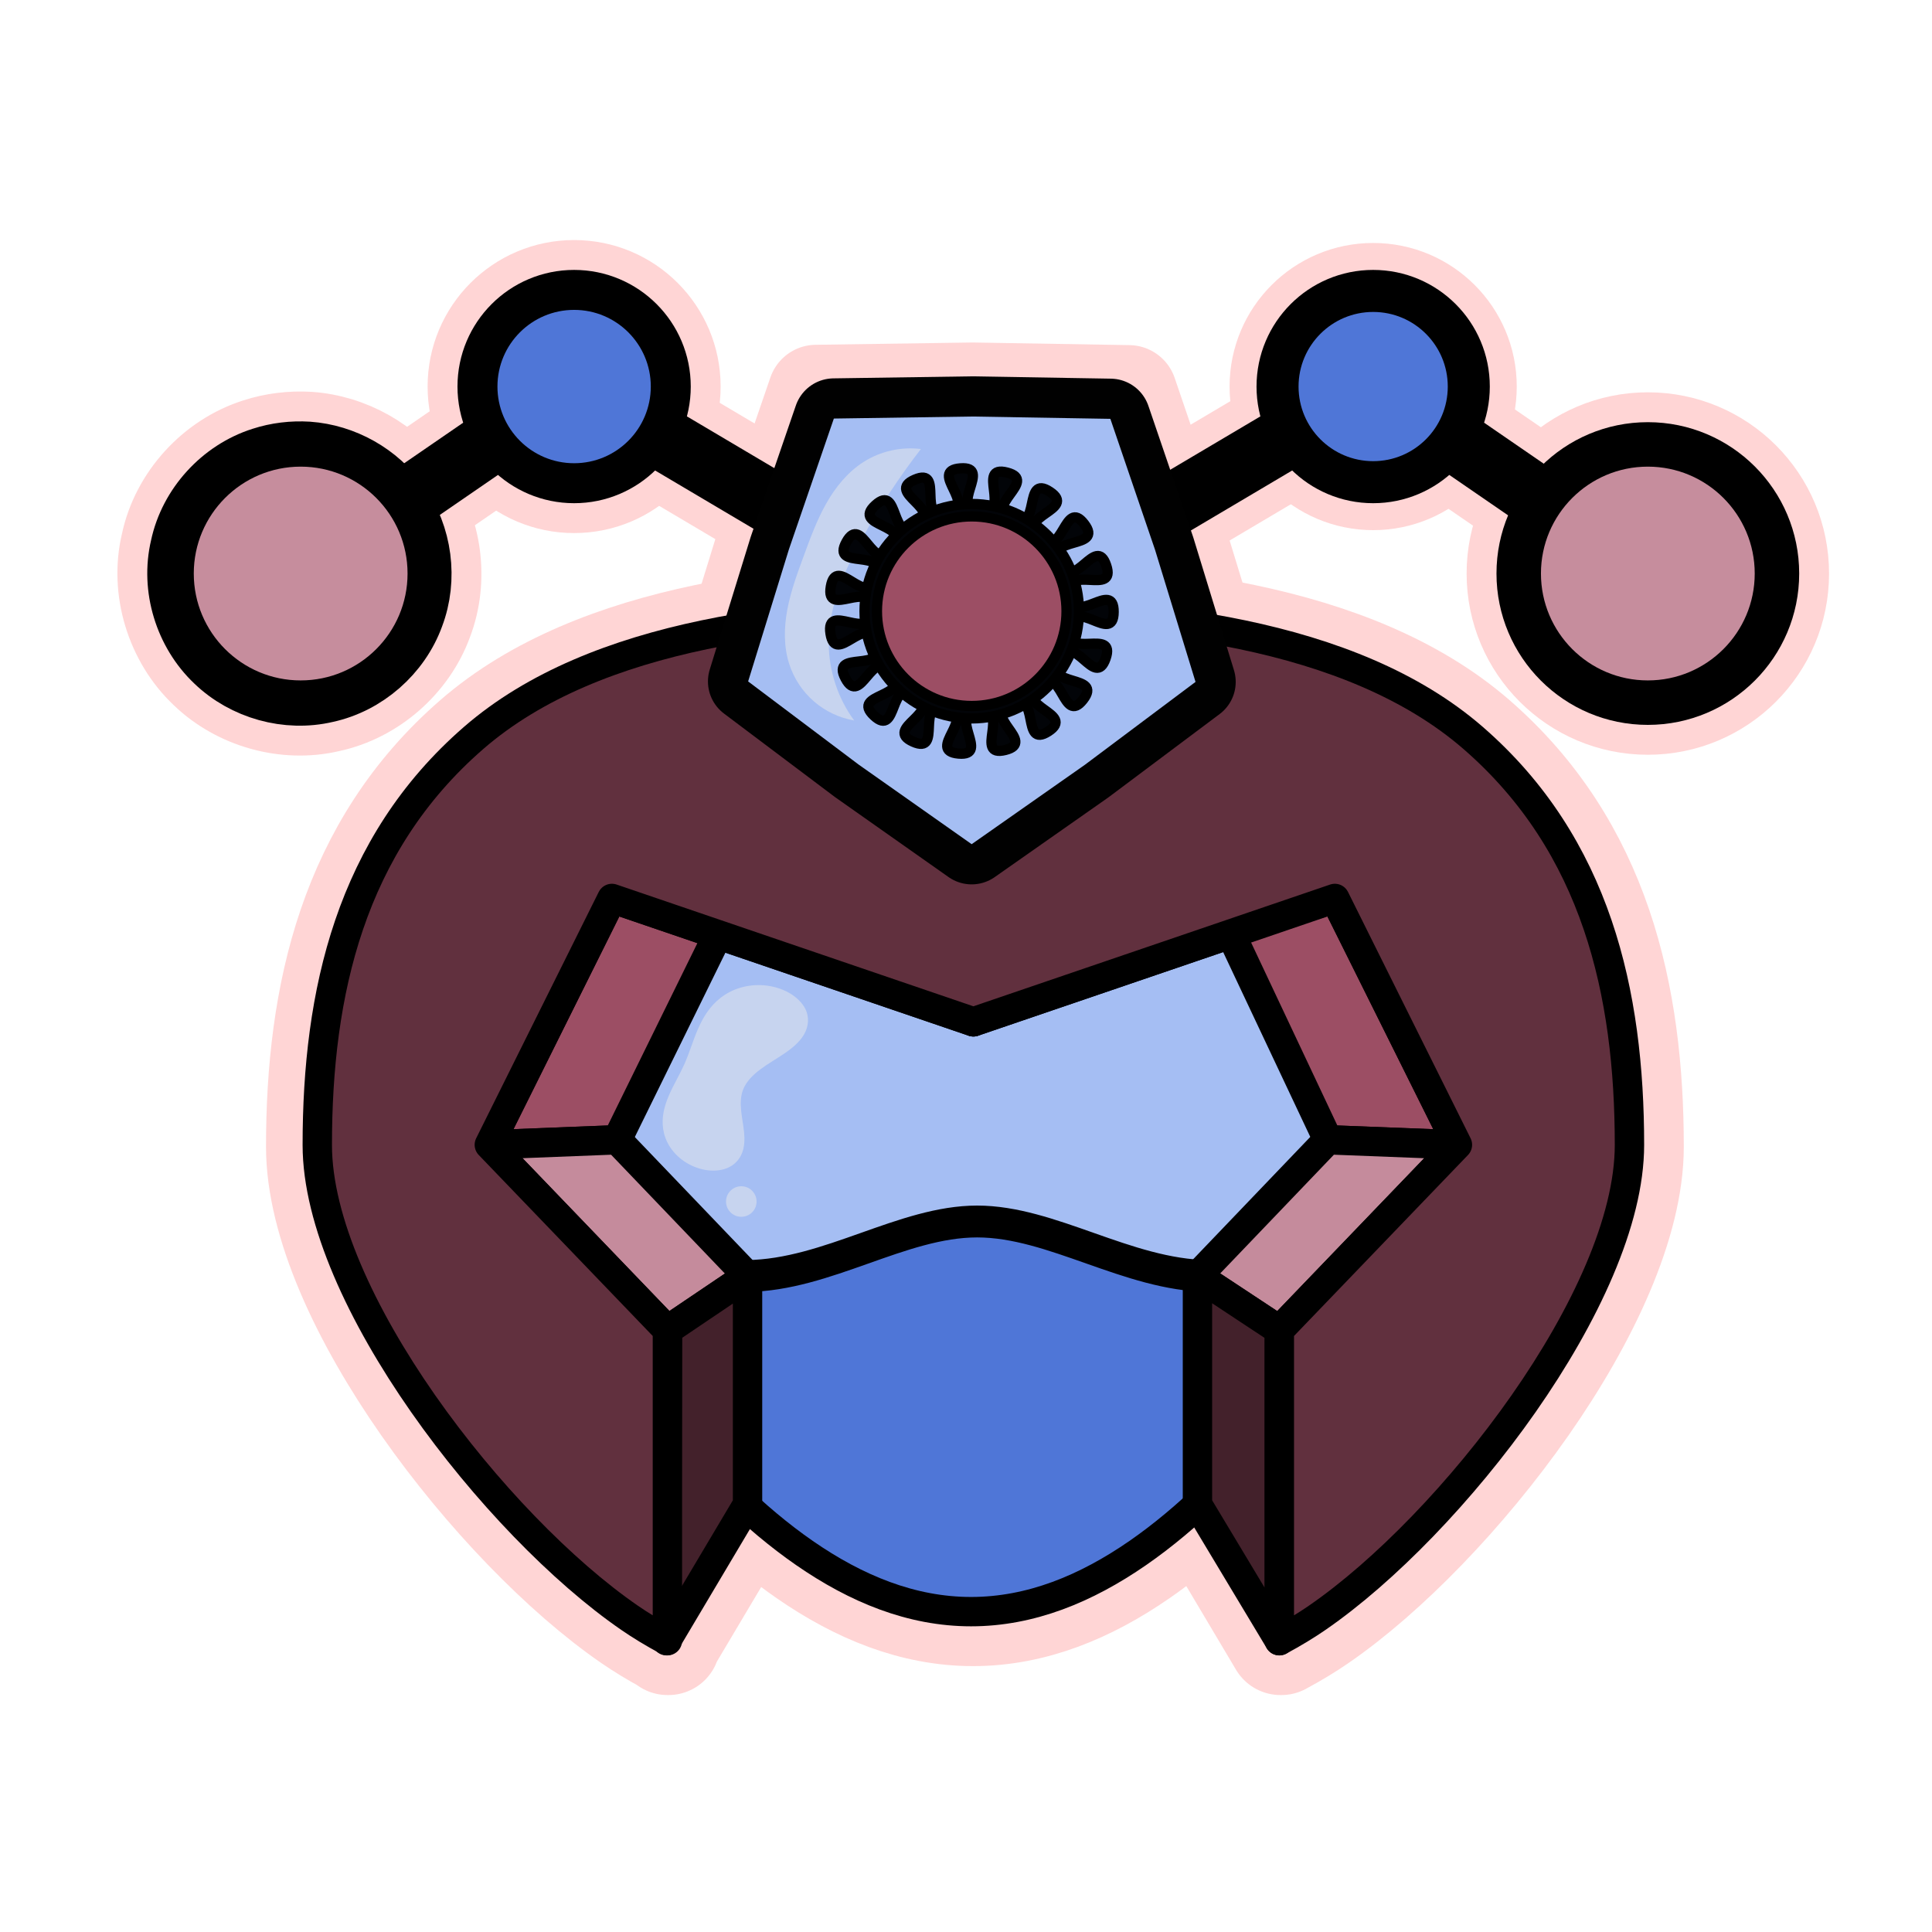 <?xml version="1.0" encoding="UTF-8" standalone="no"?>
<!-- Created with Inkscape (http://www.inkscape.org/) -->

<svg
   xmlns:dc="http://purl.org/dc/elements/1.1/"
   xmlns:cc="http://creativecommons.org/ns#"
   xmlns:rdf="http://www.w3.org/1999/02/22-rdf-syntax-ns#"
   xmlns:svg="http://www.w3.org/2000/svg"
   xmlns="http://www.w3.org/2000/svg"
   xmlns:xlink="http://www.w3.org/1999/xlink"
   xmlns:sodipodi="http://sodipodi.sourceforge.net/DTD/sodipodi-0.dtd"
   xmlns:inkscape="http://www.inkscape.org/namespaces/inkscape"
   width="1000mm"
   height="1000mm"
   viewBox="0 0 1000 1000"
   version="1.1"
   id="svg4992"
   inkscape:version="0.92.5 (0.92.5+68)"
   sodipodi:docname="logo_mechacov.svg">
  <defs
     id="defs4986">
    <inkscape:path-effect
       effect="spiro"
       id="path-effect6889"
       is_visible="true" />
    <inkscape:path-effect
       effect="spiro"
       id="path-effect6885"
       is_visible="true" />
    <inkscape:path-effect
       effect="spiro"
       id="path-effect6881"
       is_visible="true" />
    <inkscape:path-effect
       effect="bspline"
       id="path-effect5793"
       is_visible="true"
       weight="33.333"
       steps="2"
       helper_size="0"
       apply_no_weight="true"
       apply_with_weight="true"
       only_selected="false" />
    <inkscape:path-effect
       effect="bspline"
       id="path-effect5728"
       is_visible="true"
       weight="33.333"
       steps="2"
       helper_size="0"
       apply_no_weight="true"
       apply_with_weight="true"
       only_selected="false" />
    <inkscape:path-effect
       effect="lattice2"
       gridpoint0="234.128,-406.453"
       gridpoint1="765.46,-406.453"
       gridpoint2="234.128,124.878"
       gridpoint3="765.46,124.878"
       gridpoint4="366.961,-406.453"
       gridpoint5="632.627,-406.453"
       gridpoint6="366.961,124.878"
       gridpoint7="632.627,124.878"
       gridpoint8x9="499.794,-406.453"
       gridpoint10x11="499.695,175.125"
       gridpoint12="234.128,-273.62"
       gridpoint13="765.46,-273.62"
       gridpoint14="234.128,-7.955"
       gridpoint15="765.46,-7.955"
       gridpoint16="366.961,-273.62"
       gridpoint17="632.627,-273.62"
       gridpoint18="366.961,-7.955"
       gridpoint19="632.627,-7.955"
       gridpoint20x21="499.794,-273.62"
       gridpoint22x23="499.794,-7.955"
       gridpoint24x26="234.128,-140.787"
       gridpoint25x27="765.46,-140.787"
       gridpoint28x30="366.961,-140.787"
       gridpoint29x31="632.627,-140.787"
       gridpoint32x33x34x35="499.794,-140.787"
       id="path-effect5722"
       is_visible="true"
       horizontal_mirror="false"
       vertical_mirror="false"
       live_update="true" />
    <inkscape:path-effect
       effect="perspective-envelope"
       up_left_point="234.128,-406.453"
       up_right_point="765.46,-406.453"
       down_left_point="234.128,124.878"
       down_right_point="765.46,124.878"
       id="path-effect5720"
       is_visible="true"
       deform_type="perspective"
       horizontal_mirror="false"
       vertical_mirror="false"
       overflow_perspective="false" />
    <inkscape:path-effect
       vertical="false"
       scale_y_rel="false"
       prop_scale="1"
       bendpath="m -242.128,-722.854 -67.886,48.652 c 0,0 58.893,98.493 61.156,96.23 2.263,-2.263 99.001,-99.001 99.001,-99.001 z"
       is_visible="true"
       id="path-effect5686"
       effect="bend_path" />
    <inkscape:path-effect
       effect="bend_path"
       id="path-effect5682"
       is_visible="true"
       bendpath="M -915.131,-75.039 -1171.71,108.842 c 0,0 222.586,372.257 231.139,363.705 8.553,-8.553 374.177,-374.177 374.177,-374.177 z"
       prop_scale="1"
       scale_y_rel="false"
       vertical="false" />
    <inkscape:path-effect
       vertical="false"
       scale_y_rel="false"
       prop_scale="1"
       bendpath="m 72.422,-794.755 -3.263,15.471 3.677,37.762 8.627,13.294 16.406,10.324 63.502,-0.141 25.74,-15.133 12.022,-30.125 -7.675,-31.318 -30.511,16.751 -39.742,11.88 z"
       is_visible="true"
       id="path-effect5670"
       effect="bend_path" />
    <inkscape:path-effect
       effect="bend_path"
       id="path-effect5666"
       is_visible="true"
       bendpath="m 273.722,-346.792 -12.333,58.471 13.898,142.722 32.607,50.247 62.007,39.021 240.008,-0.535 97.286,-57.196 45.436,-113.857 -29.008,-118.367 -115.318,63.309 -150.205,44.901 z"
       prop_scale="1"
       scale_y_rel="false"
       vertical="false" />
    <inkscape:path-effect
       effect="perspective-envelope"
       up_left_point="64.145,-509.085"
       up_right_point="880.92,-509.085"
       down_left_point="64.145,173.747"
       down_right_point="880.92,173.747"
       id="path-effect5540"
       is_visible="true"
       deform_type="perspective"
       horizontal_mirror="false"
       vertical_mirror="false"
       overflow_perspective="false" />
    <inkscape:path-effect
       effect="perspective-envelope"
       up_left_point="234.128,-406.453"
       up_right_point="765.46,-406.453"
       down_left_point="234.128,124.878"
       down_right_point="765.46,124.878"
       id="path-effect5720-4"
       is_visible="true"
       deform_type="perspective"
       horizontal_mirror="false"
       vertical_mirror="false"
       overflow_perspective="false" />
    <inkscape:path-effect
       effect="lattice2"
       gridpoint0="234.128,-406.453"
       gridpoint1="765.46,-406.453"
       gridpoint2="234.128,124.878"
       gridpoint3="765.46,124.878"
       gridpoint4="366.961,-406.453"
       gridpoint5="632.627,-406.453"
       gridpoint6="366.961,124.878"
       gridpoint7="632.627,124.878"
       gridpoint8x9="499.794,-406.453"
       gridpoint10x11="499.695,175.125"
       gridpoint12="234.128,-273.62"
       gridpoint13="765.46,-273.62"
       gridpoint14="234.128,-7.955"
       gridpoint15="765.46,-7.955"
       gridpoint16="366.961,-273.62"
       gridpoint17="632.627,-273.62"
       gridpoint18="366.961,-7.955"
       gridpoint19="632.627,-7.955"
       gridpoint20x21="499.794,-273.62"
       gridpoint22x23="499.794,-7.955"
       gridpoint24x26="234.128,-140.787"
       gridpoint25x27="765.46,-140.787"
       gridpoint28x30="366.961,-140.787"
       gridpoint29x31="632.627,-140.787"
       gridpoint32x33x34x35="499.794,-140.787"
       id="path-effect5722-3"
       is_visible="true"
       horizontal_mirror="false"
       vertical_mirror="false"
       live_update="true" />
    <inkscape:path-effect
       effect="perspective-envelope"
       up_left_point="234.128,-406.453"
       up_right_point="765.46,-406.453"
       down_left_point="234.128,124.878"
       down_right_point="765.46,124.878"
       id="path-effect5720-1"
       is_visible="true"
       deform_type="perspective"
       horizontal_mirror="false"
       vertical_mirror="false"
       overflow_perspective="false" />
    <inkscape:path-effect
       effect="lattice2"
       gridpoint0="234.128,-406.453"
       gridpoint1="765.46,-406.453"
       gridpoint2="234.128,124.878"
       gridpoint3="765.46,124.878"
       gridpoint4="366.961,-406.453"
       gridpoint5="632.627,-406.453"
       gridpoint6="366.961,124.878"
       gridpoint7="632.627,124.878"
       gridpoint8x9="499.794,-406.453"
       gridpoint10x11="499.695,175.125"
       gridpoint12="234.128,-273.62"
       gridpoint13="765.46,-273.62"
       gridpoint14="234.128,-7.955"
       gridpoint15="765.46,-7.955"
       gridpoint16="366.961,-273.62"
       gridpoint17="632.627,-273.62"
       gridpoint18="366.961,-7.955"
       gridpoint19="632.627,-7.955"
       gridpoint20x21="499.794,-273.62"
       gridpoint22x23="499.794,-7.955"
       gridpoint24x26="234.128,-140.787"
       gridpoint25x27="765.46,-140.787"
       gridpoint28x30="366.961,-140.787"
       gridpoint29x31="632.627,-140.787"
       gridpoint32x33x34x35="499.794,-140.787"
       id="path-effect5722-2"
       is_visible="true"
       horizontal_mirror="false"
       vertical_mirror="false"
       live_update="true" />
    <inkscape:path-effect
       effect="perspective-envelope"
       up_left_point="234.128,-406.453"
       up_right_point="765.46,-406.453"
       down_left_point="234.128,124.878"
       down_right_point="765.46,124.878"
       id="path-effect5720-2"
       is_visible="true"
       deform_type="perspective"
       horizontal_mirror="false"
       vertical_mirror="false"
       overflow_perspective="false" />
    <inkscape:path-effect
       effect="lattice2"
       gridpoint0="234.128,-406.453"
       gridpoint1="765.46,-406.453"
       gridpoint2="234.128,124.878"
       gridpoint3="765.46,124.878"
       gridpoint4="366.961,-406.453"
       gridpoint5="632.627,-406.453"
       gridpoint6="366.961,124.878"
       gridpoint7="632.627,124.878"
       gridpoint8x9="499.794,-406.453"
       gridpoint10x11="499.695,175.125"
       gridpoint12="234.128,-273.62"
       gridpoint13="765.46,-273.62"
       gridpoint14="234.128,-7.955"
       gridpoint15="765.46,-7.955"
       gridpoint16="366.961,-273.62"
       gridpoint17="632.627,-273.62"
       gridpoint18="366.961,-7.955"
       gridpoint19="632.627,-7.955"
       gridpoint20x21="499.794,-273.62"
       gridpoint22x23="499.794,-7.955"
       gridpoint24x26="234.128,-140.787"
       gridpoint25x27="765.46,-140.787"
       gridpoint28x30="366.961,-140.787"
       gridpoint29x31="632.627,-140.787"
       gridpoint32x33x34x35="499.794,-140.787"
       id="path-effect5722-8"
       is_visible="true"
       horizontal_mirror="false"
       vertical_mirror="false"
       live_update="true" />
    <inkscape:path-effect
       effect="perspective-envelope"
       up_left_point="234.128,-406.453"
       up_right_point="765.46,-406.453"
       down_left_point="234.128,124.878"
       down_right_point="765.46,124.878"
       id="path-effect5720-3"
       is_visible="true"
       deform_type="perspective"
       horizontal_mirror="false"
       vertical_mirror="false"
       overflow_perspective="false" />
    <inkscape:path-effect
       effect="lattice2"
       gridpoint0="234.128,-406.453"
       gridpoint1="765.46,-406.453"
       gridpoint2="234.128,124.878"
       gridpoint3="765.46,124.878"
       gridpoint4="366.961,-406.453"
       gridpoint5="632.627,-406.453"
       gridpoint6="366.961,124.878"
       gridpoint7="632.627,124.878"
       gridpoint8x9="499.794,-406.453"
       gridpoint10x11="499.695,175.125"
       gridpoint12="234.128,-273.62"
       gridpoint13="765.46,-273.62"
       gridpoint14="234.128,-7.955"
       gridpoint15="765.46,-7.955"
       gridpoint16="366.961,-273.62"
       gridpoint17="632.627,-273.62"
       gridpoint18="366.961,-7.955"
       gridpoint19="632.627,-7.955"
       gridpoint20x21="499.794,-273.62"
       gridpoint22x23="499.794,-7.955"
       gridpoint24x26="234.128,-140.787"
       gridpoint25x27="765.46,-140.787"
       gridpoint28x30="366.961,-140.787"
       gridpoint29x31="632.627,-140.787"
       gridpoint32x33x34x35="499.794,-140.787"
       id="path-effect5722-80"
       is_visible="true"
       horizontal_mirror="false"
       vertical_mirror="false"
       live_update="true" />
    <inkscape:path-effect
       effect="perspective-envelope"
       up_left_point="234.128,-406.453"
       up_right_point="765.46,-406.453"
       down_left_point="234.128,124.878"
       down_right_point="765.46,124.878"
       id="path-effect5720-8"
       is_visible="true"
       deform_type="perspective"
       horizontal_mirror="false"
       vertical_mirror="false"
       overflow_perspective="false" />
    <inkscape:path-effect
       effect="lattice2"
       gridpoint0="234.128,-406.453"
       gridpoint1="765.46,-406.453"
       gridpoint2="234.128,124.878"
       gridpoint3="765.46,124.878"
       gridpoint4="366.961,-406.453"
       gridpoint5="632.627,-406.453"
       gridpoint6="366.961,124.878"
       gridpoint7="632.627,124.878"
       gridpoint8x9="499.794,-406.453"
       gridpoint10x11="499.695,175.125"
       gridpoint12="234.128,-273.62"
       gridpoint13="765.46,-273.62"
       gridpoint14="234.128,-7.955"
       gridpoint15="765.46,-7.955"
       gridpoint16="366.961,-273.62"
       gridpoint17="632.627,-273.62"
       gridpoint18="366.961,-7.955"
       gridpoint19="632.627,-7.955"
       gridpoint20x21="499.794,-273.62"
       gridpoint22x23="499.794,-7.955"
       gridpoint24x26="234.128,-140.787"
       gridpoint25x27="765.46,-140.787"
       gridpoint28x30="366.961,-140.787"
       gridpoint29x31="632.627,-140.787"
       gridpoint32x33x34x35="499.794,-140.787"
       id="path-effect5722-9"
       is_visible="true"
       horizontal_mirror="false"
       vertical_mirror="false"
       live_update="true" />
    <inkscape:path-effect
       effect="perspective-envelope"
       up_left_point="234.128,-406.453"
       up_right_point="765.46,-406.453"
       down_left_point="234.128,124.878"
       down_right_point="765.46,124.878"
       id="path-effect5720-33"
       is_visible="true"
       deform_type="perspective"
       horizontal_mirror="false"
       vertical_mirror="false"
       overflow_perspective="false" />
    <inkscape:path-effect
       effect="lattice2"
       gridpoint0="234.128,-406.453"
       gridpoint1="765.46,-406.453"
       gridpoint2="234.128,124.878"
       gridpoint3="765.46,124.878"
       gridpoint4="366.961,-406.453"
       gridpoint5="632.627,-406.453"
       gridpoint6="366.961,124.878"
       gridpoint7="632.627,124.878"
       gridpoint8x9="499.794,-406.453"
       gridpoint10x11="499.695,175.125"
       gridpoint12="234.128,-273.62"
       gridpoint13="765.46,-273.62"
       gridpoint14="234.128,-7.955"
       gridpoint15="765.46,-7.955"
       gridpoint16="366.961,-273.62"
       gridpoint17="632.627,-273.62"
       gridpoint18="366.961,-7.955"
       gridpoint19="632.627,-7.955"
       gridpoint20x21="499.794,-273.62"
       gridpoint22x23="499.794,-7.955"
       gridpoint24x26="234.128,-140.787"
       gridpoint25x27="765.46,-140.787"
       gridpoint28x30="366.961,-140.787"
       gridpoint29x31="632.627,-140.787"
       gridpoint32x33x34x35="499.794,-140.787"
       id="path-effect5722-7"
       is_visible="true"
       horizontal_mirror="false"
       vertical_mirror="false"
       live_update="true" />
    <inkscape:path-effect
       effect="bspline"
       id="path-effect5793-2"
       is_visible="true"
       weight="33.333"
       steps="2"
       helper_size="0"
       apply_no_weight="true"
       apply_with_weight="true"
       only_selected="false" />
    <inkscape:path-effect
       effect="spiro"
       id="path-effect6889-5"
       is_visible="true" />
  </defs>
  <sodipodi:namedview
     id="base"
     pagecolor="#ffffff"
     bordercolor="#666666"
     borderopacity="1.0"
     inkscape:pageopacity="0.0"
     inkscape:pageshadow="2"
     inkscape:zoom="0.175"
     inkscape:cx="1054.0903"
     inkscape:cy="2104.1366"
     inkscape:document-units="mm"
     inkscape:current-layer="layer7"
     showgrid="false"
     showguides="false"
     inkscape:guide-bbox="true"
     inkscape:window-width="1680"
     inkscape:window-height="997"
     inkscape:window-x="0"
     inkscape:window-y="0"
     inkscape:window-maximized="1">
    <sodipodi:guide
       position="-148.167,889"
       orientation="-0.707,0.707"
       id="guide5548"
       inkscape:locked="false" />
    <sodipodi:guide
       position="-190.5,1117.298"
       orientation="1,0"
       id="guide5550"
       inkscape:locked="false" />
    <inkscape:grid
       type="xygrid"
       id="grid5832" />
    <sodipodi:guide
       position="1271.512,947.964"
       orientation="1,0"
       id="guide6409"
       inkscape:locked="false" />
  </sodipodi:namedview>
  <g
     inkscape:groupmode="layer"
     id="layer5"
     inkscape:label="shadow_background"
     style="display:inline;opacity:1">
    <g
       id="g5871-4"
       transform="matrix(0.834,0,0,0.834,84.697,763.791)"
       style="stroke:#ffd5d5;stroke-width:39.785;stroke-miterlimit:4;stroke-dasharray:none;stroke-opacity:1">
      <circle
         r="92.579"
         cy="-559.872"
         cx="921.128"
         id="path5834-4"
         style="opacity:1;fill:#ffd5d5;fill-opacity:1;stroke:#ffd5d5;stroke-width:39.785;stroke-linejoin:round;stroke-miterlimit:4;stroke-dasharray:none;stroke-opacity:1" />
      <circle
         r="69.223"
         cy="-675.911"
         cx="750.661"
         id="path5840-99"
         style="opacity:1;fill:#ffd5d5;fill-opacity:1;stroke:#ffd5d5;stroke-width:39.785;stroke-linejoin:round;stroke-miterlimit:4;stroke-dasharray:none;stroke-opacity:1" />
      <path
         inkscape:connector-curvature="0"
         id="path5842-36"
         d="M 920.75,-560.25 751.417,-676.667 501.196,-528.5"
         style="fill:none;stroke:#ffd5d5;stroke-width:74.178;stroke-linecap:butt;stroke-linejoin:miter;stroke-miterlimit:4;stroke-dasharray:none;stroke-opacity:1" />
      <path
         style="opacity:1;fill:#ffd5d5;fill-opacity:1;stroke:#ffd5d5;stroke-width:39.785;stroke-linejoin:round;stroke-miterlimit:4;stroke-dasharray:none;stroke-opacity:1"
         d="m 90.859,-652.758 c 27.457,1.941 53.681,16.595 69.447,39.2 17.589,24.56 21.952,57.856 11.214,86.107 -10.561,29.038 -36.529,51.793 -66.744,58.334 -29.856,7.036 -62.756,-2.2 -84.809,-23.474 -23.236,-21.984 -33.847,-56.447 -26.421,-87.628 6.665,-31.557 31.212,-58.391 61.924,-68.136 11.377,-3.713 23.448,-5.133 35.389,-4.404 z"
         id="path5834-2-0"
         inkscape:connector-curvature="0" />
      <circle
         transform="scale(-1,1)"
         r="71.035"
         cy="-675.911"
         cx="-254.756"
         id="path5840-8-5"
         style="opacity:1;fill:#ffd5d5;fill-opacity:1;stroke:#ffd5d5;stroke-width:39.785;stroke-linejoin:round;stroke-miterlimit:4;stroke-dasharray:none;stroke-opacity:1" />
      <path
         inkscape:connector-curvature="0"
         id="path5842-3-0"
         d="M 84.667,-560.25 254,-676.667 504.22,-528.5"
         style="fill:none;stroke:#ffd5d5;stroke-width:74.178;stroke-linecap:butt;stroke-linejoin:miter;stroke-miterlimit:4;stroke-dasharray:none;stroke-opacity:1" />
    </g>
    <path
       sodipodi:type="star"
       style="display:inline;opacity:1;vector-effect:none;fill:#a5bef3;fill-opacity:1;stroke:#ffd5d5;stroke-width:44.294;stroke-linecap:round;stroke-linejoin:round;stroke-miterlimit:4;stroke-dasharray:none;stroke-dashoffset:0;stroke-opacity:1;paint-order:stroke fill markers"
       id="path4729-17"
       sodipodi:sides="5"
       sodipodi:cx="503.05704"
       sodipodi:cy="-315.20898"
       sodipodi:r1="121.7444"
       sodipodi:r2="99.618202"
       sodipodi:arg1="-0.31521468"
       sodipodi:arg2="0.31310385"
       inkscape:flatsided="false"
       inkscape:rounded="0"
       inkscape:randomized="0"
       d="m 618.803,-352.952 -20.971,68.427 -23.111,67.734 -71.558,1.2 -71.561,-1.049 -23.254,-67.685 -21.115,-68.383 57.186,-43.032 58.511,-41.213 58.598,41.09 z"
       inkscape:transform-center-x="0.044879151"
       inkscape:transform-center-y="12.5186"
       transform="matrix(1.131,0,0,-1.132,-65.706,-41.706)" />
    <path
       style="display:inline;opacity:1;fill:#ffd5d5;fill-opacity:1;stroke:#ffd5d5;stroke-width:202.222;stroke-linejoin:round;stroke-miterlimit:4;stroke-dasharray:none;stroke-opacity:1"
       d="m 1904.186,1195.301 c -339.614,0.703 -738.399,40.482 -977.766,248.422 -241.552,209.838 -305.727,499.394 -305.727,796.15 0,296.756 348.468,744.246 610.908,924.981 20.343,14.009 44.181,28.686 71.389,43.379 l 0.85,1.434 0.436,-0.734 c 0.455,0.245 0.892,0.489 1.35,0.734 v -3.004 l 154.648,-260.195 c 36.626,33.569 74.972,64.771 114.262,91.967 101.091,69.972 209.459,114.713 326.049,114.713 116.588,0 225.044,-44.741 326.242,-114.713 40.131,-27.748 79.284,-59.655 116.623,-94 l 157.643,265.232 1.654,-2.795 v 2.795 c 28.322,-15.171 53.019,-30.348 74.023,-44.812 262.44,-180.735 610.908,-628.225 610.908,-924.981 0,-296.756 -64.174,-586.312 -305.726,-796.15 -239.366,-207.94 -638.151,-247.719 -977.766,-248.422 z"
       transform="scale(0.265)"
       id="path5716-4"
       inkscape:connector-curvature="0" />
  </g>
  <g
     inkscape:groupmode="layer"
     id="layer6"
     inkscape:label="lineart"
     style="display:inline">
    <path
       style="display:inline;opacity:1;fill:#4f76d7;fill-opacity:1;stroke:#000000;stroke-width:18.215;stroke-linejoin:round;stroke-miterlimit:4;stroke-dasharray:none;stroke-opacity:1"
       id="path5716-3"
       inkscape:path-effect="#path-effect5720;#path-effect5722"
       sodipodi:type="arc"
       sodipodi:cx="499.79401"
       sodipodi:cy="-140.78748"
       sodipodi:rx="265.66589"
       sodipodi:ry="265.66592"
       d="m 765.46,-140.787 c 0,36.801 -7.434,71.37 -20.879,104.205 -13.313,32.512 -33.036,64.442 -56.954,94.371 -23.625,29.562 -53.117,59.271 -84.493,80.965 -32.086,22.186 -66.474,36.371 -103.44,36.371 -36.966,0 -71.326,-14.185 -103.379,-36.371 -31.34,-21.693 -60.797,-51.404 -84.397,-80.965 -23.893,-29.927 -43.607,-61.861 -56.915,-94.371 -13.442,-32.836 -20.876,-67.403 -20.876,-104.205 0,-36.697 7.434,-71.639 20.877,-103.059 13.463,-31.467 32.874,-59.271 56.931,-82.955 23.886,-23.516 52.811,-43.373 84.446,-57.353 31.874,-14.086 66.643,-22.299 103.412,-22.299 36.769,0 71.535,8.213 103.406,22.299 31.631,13.98 60.557,33.837 84.444,57.353 24.059,23.684 43.473,51.489 56.937,82.955 13.444,31.42 20.878,66.362 20.878,103.059 z"
       transform="matrix(0.834,0,0,0.834,85.879,688.132)" />
    <path
       style="display:inline;opacity:1;fill:#a5bef3;fill-opacity:1;stroke:#000000;stroke-width:16.79;stroke-linecap:butt;stroke-linejoin:miter;stroke-miterlimit:4;stroke-dasharray:none;stroke-opacity:1"
       d="m 358.65,-151.507 c 49.864,-0.537 96.205,-28.73 142.717,-28.73 46.511,1.2e-4 93.193,28.193 143.409,28.73 50.216,0.537 103.967,-26.583 118.17,-65.61 14.203,-39.027 -11.142,-89.962 -98.55,-115.429 -87.408,-25.467 -236.879,-25.467 -324.287,-7e-5 -87.408,25.467 -112.753,76.401 -98.732,115.429 14.021,39.027 67.408,66.147 117.273,65.61 z"
       id="path5791-6"
       inkscape:connector-curvature="0"
       inkscape:path-effect="#path-effect5793-2"
       inkscape:original-d="m 362.17312,-123.85072 c 46.34135,-28.19343 92.68247,-56.38664 139.0233,-84.57959 46.68184,28.19295 93.36342,56.38615 140.04472,84.57959 53.75087,-27.1199 107.50188,-54.23971 161.2524,-81.35919 -25.34446,-50.93433 -50.68948,-101.86897 -76.03463,-152.80309 -149.47037,-2.6e-4 -298.94167,-2.6e-4 -448.41292,0 -25.34466,50.9342 -50.6895,101.86847 -76.03464,152.80309 53.38785,27.11964 106.77478,54.23919 160.16177,81.35919 z"
       transform="matrix(0.834,0,0,0.982,87.637,809.235)"
       sodipodi:nodetypes="cccccccc" />
    <g
       id="g6599"
       style="fill:#ffd5d5;fill-opacity:1;stroke-width:15.2;stroke-miterlimit:4;stroke-dasharray:none"
       transform="translate(-9.608848e-6,-1.9756561e-5)">
      <path
         inkscape:connector-curvature="0"
         id="path6433"
         d="m 253.271,592.548 63.449,-127.511 56.113,16.206 -53.417,108.707 z"
         style="display:inline;opacity:1;fill:#9c4e64;fill-opacity:1;stroke:#000000;stroke-width:15.2;stroke-linecap:butt;stroke-linejoin:round;stroke-miterlimit:4;stroke-dasharray:none;stroke-opacity:1"
         sodipodi:nodetypes="ccccc" />
      <path
         sodipodi:nodetypes="ccccc"
         inkscape:connector-curvature="0"
         id="path6435"
         d="m 386.923,660.441 -41.476,27.993 -92.175,-95.886 66.146,-2.598 z"
         style="display:inline;opacity:1;fill:#c58b9c;fill-opacity:1;stroke:#000000;stroke-width:15.2;stroke-linecap:round;stroke-linejoin:round;stroke-miterlimit:4;stroke-dasharray:none;stroke-opacity:1" />
      <path
         inkscape:connector-curvature="0"
         id="path6437"
         d="m 316.721,465.037 187.095,63.849 2e-5,2e-5 -130.982,-47.643 z"
         style="display:inline;opacity:1;fill:#9c4e64;fill-opacity:1;stroke:#000000;stroke-width:15.2;stroke-linecap:butt;stroke-linejoin:round;stroke-miterlimit:4;stroke-dasharray:none;stroke-opacity:1"
         sodipodi:nodetypes="ccccc" />
      <path
         inkscape:connector-curvature="0"
         id="path6439"
         d="m 690.911,465.037 -55.42,18.879 -131.675,44.97 -2e-5,-2e-5 z"
         style="display:inline;opacity:1;fill:#9c4e64;fill-opacity:1;stroke:#000000;stroke-width:15.2;stroke-linecap:butt;stroke-linejoin:round;stroke-miterlimit:4;stroke-dasharray:none;stroke-opacity:1"
         sodipodi:nodetypes="ccccc" />
      <path
         inkscape:connector-curvature="0"
         id="path6441"
         d="m 687.305,589.95 67.056,2.598 -63.449,-127.511 -54.351,17.275 z"
         style="display:inline;opacity:1;fill:#9c4e64;fill-opacity:1;stroke:#000000;stroke-width:15.2;stroke-linecap:butt;stroke-linejoin:round;stroke-miterlimit:4;stroke-dasharray:none;stroke-opacity:1"
         sodipodi:nodetypes="ccccc" />
      <path
         inkscape:connector-curvature="0"
         id="path6443"
         d="m 619.799,660.441 67.506,-70.49 67.056,2.598 -92.175,95.886 z"
         style="display:inline;opacity:1;fill:#c58b9c;fill-opacity:1;stroke:#000000;stroke-width:15.2;stroke-linecap:round;stroke-linejoin:round;stroke-miterlimit:4;stroke-dasharray:none;stroke-opacity:1" />
      <path
         inkscape:connector-curvature="0"
         id="path6475"
         d="m 345.447,688.434 41.476,-27.993 v 118.205 l -41.948,70.578 z"
         style="fill:#43212b;fill-opacity:1;stroke:#000000;stroke-width:15.2;stroke-linecap:round;stroke-linejoin:round;stroke-miterlimit:4;stroke-dasharray:none;stroke-opacity:1" />
      <path
         inkscape:connector-curvature="0"
         id="path6477"
         d="m 619.799,660.441 42.386,27.993 v 160.79 l -42.386,-70.578 z"
         style="fill:#43212b;fill-opacity:1;stroke:#000000;stroke-width:15.2;stroke-linecap:round;stroke-linejoin:round;stroke-miterlimit:4;stroke-dasharray:none;stroke-opacity:1" />
      <path
         style="fill:#c7d4ef;stroke:none;stroke-width:0.274;stroke-linecap:butt;stroke-linejoin:miter;stroke-opacity:1;stroke-miterlimit:4;stroke-dasharray:none;fill-opacity:1"
         d="m 382.73,578.783 c 0.94,4.232 2.974,8.146 5.305,11.801 2.331,3.655 4.978,7.102 7.307,10.758 2.329,3.657 4.356,7.575 5.287,11.809 0.931,4.234 0.69,8.834 -1.328,12.671 -1.651,3.14 -4.439,5.636 -7.677,7.086 -3.238,1.45 -6.901,1.873 -10.413,1.368 -3.512,-0.505 -6.868,-1.919 -9.786,-3.937 -2.918,-2.018 -5.403,-4.631 -7.421,-7.549 -4.035,-5.836 -6.169,-12.785 -7.499,-19.755 -1.33,-6.97 -1.914,-14.063 -3.175,-21.045 -1.4,-7.753 -3.629,-15.335 -5.094,-23.075 -1.465,-7.74 -2.154,-15.773 -0.457,-23.466 0.849,-3.846 2.297,-7.577 4.436,-10.885 2.139,-3.308 4.98,-6.185 8.365,-8.199 3.385,-2.014 7.32,-3.145 11.258,-3.041 3.938,0.104 7.862,1.472 10.892,3.987 4.133,3.431 6.369,8.763 6.919,14.107 0.55,5.343 -0.438,10.732 -1.849,15.915 -1.411,5.183 -3.249,10.249 -4.459,15.483 -1.21,5.234 -1.777,10.724 -0.611,15.968 z"
         id="path6879"
         inkscape:connector-curvature="0"
         inkscape:path-effect="#path-effect6881"
         inkscape:original-d="m 382.72995,578.78323 c -2.7e-4,20.49092 11.04741,31.35934 16.57072,47.03942 5.52331,15.68009 -30.64664,-29.22172 -45.97035,-43.83219 -15.32371,-14.61048 19.60002,-43.11976 29.39963,-64.67922 9.79963,-21.55947 2.6e-4,40.98104 0,61.47199 z"
         transform="matrix(0.978,0.52,-0.524,0.681,313.58,-29.131)" />
      <path
         style="fill:#c7d4ef;stroke:none;stroke-width:0.265px;stroke-linecap:butt;stroke-linejoin:miter;stroke-opacity:1;fill-opacity:1"
         d="m 381,614.464 c -1.313,0.475 -2.495,1.305 -3.388,2.378 -0.893,1.073 -1.495,2.386 -1.724,3.763 -0.229,1.377 -0.086,2.814 0.411,4.119 0.497,1.304 1.346,2.473 2.434,3.348 1.197,0.963 2.679,1.567 4.209,1.713 1.529,0.146 3.099,-0.165 4.457,-0.884 1.358,-0.719 2.498,-1.842 3.236,-3.189 0.739,-1.347 1.073,-2.912 0.949,-4.444 -0.195,-2.416 -1.57,-4.709 -3.609,-6.019 -2.039,-1.311 -4.695,-1.609 -6.974,-0.784 z"
         id="path6883"
         inkscape:connector-curvature="0"
         inkscape:path-effect="#path-effect6885"
         inkscape:original-d="m 381,614.4643 c -3.52803,-2.26759 -1.51164,9.07116 -2.26784,13.60715 -0.75624,4.53599 8.56771,-4.53599 12.85118,-6.80358 4.28347,-2.26758 -7.0553,-4.53596 -10.58334,-6.80357 z" />
    </g>
    <path
       style="display:inline;opacity:1;fill:#61303e;fill-opacity:1;stroke:#000000;stroke-width:15.2;stroke-linejoin:round;stroke-miterlimit:4;stroke-dasharray:none;stroke-opacity:1"
       d="m 503.816,316.256 c -89.856,0.186 -195.368,10.711 -258.7,65.729 -63.911,55.52 -80.89,132.131 -80.89,210.648 0,78.517 92.199,196.915 161.636,244.734 5.558,3.827 12.092,7.843 19.586,11.857 V 688.434 l -92.175,-95.886 63.449,-127.511 187.095,63.849 187.095,-63.849 63.449,127.511 -92.175,95.886 v 160.79 c 7.494,-4.014 14.028,-8.03 19.585,-11.857 69.437,-47.819 161.636,-166.217 161.636,-244.734 0,-78.517 -16.98,-155.128 -80.89,-210.648 -63.332,-55.017 -168.844,-65.543 -258.7,-65.729 z"
       id="path5537-3"
       inkscape:connector-curvature="0" />
  </g>
  <g
     inkscape:groupmode="layer"
     id="layer7"
     inkscape:label="hat"
     style="display:inline">
    <g
       id="g5871"
       transform="matrix(0.834,0,0,0.834,84.697,763.791)"
       style="display:inline;opacity:1;stroke:#000000;stroke-width:38.947;stroke-miterlimit:4;stroke-dasharray:none;stroke-opacity:1">
      <circle
         r="74.461"
         cy="-559.872"
         cx="921.128"
         id="path5834"
         style="opacity:1;fill:#252525;fill-opacity:1;stroke:#000000;stroke-width:38.947;stroke-linejoin:round;stroke-miterlimit:4;stroke-dasharray:none;stroke-opacity:1" />
      <circle
         r="52.917"
         cy="-675.911"
         cx="750.661"
         id="path5840"
         style="opacity:1;fill:#252525;fill-opacity:1;stroke:#000000;stroke-width:38.947;stroke-linejoin:round;stroke-miterlimit:4;stroke-dasharray:none;stroke-opacity:1" />
      <path
         inkscape:connector-curvature="0"
         id="path5842"
         d="M 920.75,-560.25 751.417,-676.667 501.196,-528.5"
         style="fill:none;stroke:#000000;stroke-width:38.947;stroke-linecap:butt;stroke-linejoin:miter;stroke-miterlimit:4;stroke-dasharray:none;stroke-opacity:1" />
      <path
         style="opacity:1;fill:#252525;fill-opacity:1;stroke:#000000;stroke-width:38.947;stroke-linejoin:round;stroke-miterlimit:4;stroke-dasharray:none;stroke-opacity:1"
         d="m 89.576,-634.676 c 22.112,1.563 43.231,13.365 55.928,31.569 14.165,19.779 17.679,46.594 9.031,69.345 -8.506,23.385 -29.418,41.711 -53.752,46.979 -24.045,5.667 -50.54,-1.772 -68.3,-18.904 -18.713,-17.705 -27.258,-45.459 -21.278,-70.57 5.368,-25.414 25.136,-47.025 49.87,-54.873 9.162,-2.99 18.884,-4.134 28.5,-3.546 z"
         id="path5834-2"
         inkscape:connector-curvature="0" />
      <circle
         transform="scale(-1,1)"
         r="52.917"
         cy="-675.911"
         cx="-254.756"
         id="path5840-8"
         style="opacity:1;fill:#252525;fill-opacity:1;stroke:#000000;stroke-width:38.947;stroke-linejoin:round;stroke-miterlimit:4;stroke-dasharray:none;stroke-opacity:1" />
      <path
         inkscape:connector-curvature="0"
         id="path5842-3"
         d="M 84.667,-560.25 254,-676.667 504.22,-528.5"
         style="fill:none;stroke:#000000;stroke-width:38.947;stroke-linecap:butt;stroke-linejoin:miter;stroke-miterlimit:4;stroke-dasharray:none;stroke-opacity:1" />
      <circle
         cy="-675.911"
         cx="750.661"
         id="path5840-9"
         style="opacity:1;fill:#4f76d7;fill-opacity:1;stroke:none;stroke-width:38.947;stroke-linejoin:round;stroke-miterlimit:4;stroke-dasharray:none;stroke-opacity:1"
         r="46.304" />
      <circle
         r="66.337"
         cy="-559.872"
         cx="921.128"
         id="path5834-6"
         style="opacity:1;fill:#c68d9d;fill-opacity:1;stroke:none;stroke-width:38.947;stroke-linejoin:round;stroke-miterlimit:4;stroke-dasharray:none;stroke-opacity:1" />
      <circle
         r="47.585"
         cy="-675.911"
         cx="254.756"
         id="path5840-9-2"
         style="opacity:1;fill:#4f76d7;fill-opacity:1;stroke:none;stroke-width:38.947;stroke-linejoin:round;stroke-miterlimit:4;stroke-dasharray:none;stroke-opacity:1" />
      <circle
         r="66.337"
         cy="-559.872"
         cx="85.045"
         id="path5834-6-5"
         style="opacity:1;fill:#c68d9d;fill-opacity:1;stroke:none;stroke-width:38.947;stroke-linejoin:round;stroke-miterlimit:4;stroke-dasharray:none;stroke-opacity:1" />
    </g>
    <path
       sodipodi:type="star"
       style="display:inline;opacity:1;vector-effect:none;fill:#252525;fill-opacity:1;stroke:#010101;stroke-width:41.6;stroke-linecap:butt;stroke-linejoin:round;stroke-miterlimit:4;stroke-dasharray:none;stroke-dashoffset:0;stroke-opacity:1;paint-order:stroke fill markers"
       id="path4729"
       sodipodi:sides="5"
       sodipodi:cx="503.05704"
       sodipodi:cy="-315.20898"
       sodipodi:r1="121.7444"
       sodipodi:r2="99.618202"
       sodipodi:arg1="-0.31521468"
       sodipodi:arg2="0.31310385"
       inkscape:flatsided="false"
       inkscape:rounded="0"
       inkscape:randomized="0"
       d="m 618.803,-352.952 -20.971,68.427 -23.111,67.734 -71.558,1.2 -71.561,-1.049 -23.254,-67.685 -21.115,-68.383 57.186,-43.032 58.511,-41.213 58.598,41.09 z"
       inkscape:transform-center-x="0.039689291"
       inkscape:transform-center-y="11.06313"
       transform="scale(1,-1)" />
    <path
       sodipodi:type="star"
       style="display:inline;opacity:1;fill:#a5bef3;fill-opacity:1;stroke:none;stroke-width:43.1;stroke-linejoin:round;stroke-miterlimit:4;stroke-dasharray:none;stroke-opacity:1;paint-order:stroke fill markers"
       id="path4729-1"
       sodipodi:sides="5"
       sodipodi:cx="503.05704"
       sodipodi:cy="-315.20898"
       sodipodi:r1="121.74441"
       sodipodi:r2="99.61821"
       sodipodi:arg1="-0.31521468"
       sodipodi:arg2="0.31310385"
       inkscape:flatsided="false"
       inkscape:rounded="0"
       inkscape:randomized="0"
       d="m 618.803,-352.952 -20.971,68.427 -23.111,67.734 -71.558,1.2 -71.561,-1.049 -23.254,-67.685 -21.115,-68.383 57.186,-43.032 58.511,-41.213 58.598,41.09 z"
       inkscape:transform-center-x="0.039689289"
       inkscape:transform-center-y="11.063123"
       transform="scale(1,-1)" />
    <path
       transform="rotate(5.731,325.435,469.455)"
       style="display:inline;opacity:1;fill:#c7d4ef;fill-opacity:1;stroke:none;stroke-width:0.265px;stroke-linecap:butt;stroke-linejoin:miter;stroke-opacity:1"
       d="m 423.355,228.126 c -7.702,6.075 -13.231,14.554 -17.16,23.543 -3.928,8.989 -6.363,18.545 -8.804,28.047 -2.386,9.288 -4.803,18.622 -5.643,28.175 -0.84,9.553 -0.035,19.427 3.811,28.211 3.126,7.139 8.233,13.399 14.6,17.893 6.367,4.494 13.975,7.211 21.749,7.765 -9.571,-10.592 -15.657,-24.284 -17.105,-38.487 -1.943,-19.051 4.245,-37.979 11.76,-55.592 7.263,-17.023 15.85,-33.482 25.658,-49.178 -10.344,-0.252 -20.741,3.214 -28.865,9.622 z"
       id="path6887"
       inkscape:connector-curvature="0"
       inkscape:path-effect="#path-effect6889-5"
       inkscape:original-d="m 423.35491,228.12561 c -14.56031,12.59477 -7.33097,54.7057 -25.96396,51.59022 -18.63296,-3.11548 1.98612,9.43846 -1.83206,56.38668 -3.81817,46.94819 36.34865,25.65785 36.34865,25.65785 0,0 -6.00022,-33.919 -17.10524,-38.48681 -11.10502,-4.5678 6.77109,-29.93443 11.75987,-55.59205 4.98874,-25.65761 25.65785,-49.1776 25.65785,-49.1776 0,0 -21.19449,2.98657 -28.86511,9.62171 z"
       sodipodi:nodetypes="asscccca" />
    <path
       sodipodi:type="star"
       style="display:inline;opacity:1;vector-effect:none;fill:#020408;fill-opacity:1;stroke:#000000;stroke-width:11.18;stroke-linecap:round;stroke-linejoin:round;stroke-miterlimit:4;stroke-dasharray:none;stroke-dashoffset:0;stroke-opacity:1;paint-order:stroke fill markers"
       id="path6911"
       sodipodi:sides="19"
       sodipodi:cx="172.49744"
       sodipodi:cy="1082.9396"
       sodipodi:r1="109.14776"
       sodipodi:r2="155.92537"
       sodipodi:arg1="0.1719381"
       sodipodi:arg2="0.33728508"
       inkscape:flatsided="false"
       inkscape:rounded="0.7"
       inkscape:randomized="0"
       d="m 280.036,1101.614 c -6.168,35.519 51.532,-1.094 39.602,32.925 -11.93,34.02 -34.125,-30.612 -51.492,0.98 -17.367,31.592 49.095,15.697 26.765,44 -22.33,28.303 -22.336,-40.033 -49.02,-15.792 -26.684,24.241 41.338,30.788 11.028,50.307 -30.31,19.519 -8.127,-45.117 -41.236,-30.853 -33.109,14.264 29.101,42.542 -5.904,51.162 -35.005,8.619 6.962,-45.311 -28.984,-42.571 -35.947,2.74 13.711,49.686 -22.196,46.472 -35.907,-3.214 21.298,-40.595 -13.591,-49.676 -34.889,-9.08 -3.165,51.446 -36.083,36.747 -32.918,-14.699 33.325,-31.48 3.275,-51.397 -30.05,-19.916 -19.698,47.631 -46.06,23.04 -26.362,-24.591 41.741,-18.954 19.786,-47.549 -21.955,-28.595 -34.097,38.654 -51.046,6.836 -16.949,-31.818 45.634,-4.374 34.153,-38.548 -11.481,-34.174 -44.8,25.489 -50.499,-10.109 -5.699,-35.597 44.582,10.68 44.819,-25.37 0.238,-36.05 -50.649,9.561 -44.481,-25.958 6.168,-35.519 38.698,24.577 50.628,-9.442 11.93,-34.02 -51.009,-7.403 -33.642,-38.995 17.367,-31.592 28.621,35.811 50.951,7.508 22.33,-28.303 -45.842,-23.564 -19.158,-47.805 26.684,-24.241 15.442,43.164 45.752,23.645 30.31,-19.519 -35.707,-37.172 -2.597,-51.436 33.109,-14.264 0.59,45.839 35.596,37.22 35.005,-8.619 -21.702,-46.752 14.245,-49.492 35.947,-2.74 -14.325,43.547 21.582,46.761 35.907,3.214 -5.346,-51.265 29.543,-42.185 34.889,9.08 -27.689,36.536 5.229,51.235 32.918,14.699 11.59,-50.224 41.64,-30.307 30.05,19.916 -38.052,25.566 -11.69,50.157 26.362,24.591 27.269,-43.739 49.224,-15.145 21.955,28.594 -44.292,11.825 -27.343,43.643 16.949,31.818 39.994,-32.515 51.474,1.659 11.481,34.174 -45.731,-3.197 -40.032,32.401 5.699,35.597 48.384,-17.767 48.147,18.283 -0.238,36.05 -42.216,-17.873 -48.384,17.647 z"
       transform="matrix(0.473,0,0,0.475,421.094,-198.114)"
       inkscape:transform-center-x="-3.8629112e-06" />
    <ellipse
       style="display:inline;opacity:1;vector-effect:none;fill:#020408;fill-opacity:1;stroke:#000000;stroke-width:5.3;stroke-linecap:round;stroke-linejoin:round;stroke-miterlimit:4;stroke-dasharray:none;stroke-dashoffset:0;stroke-opacity:1;paint-order:stroke fill markers"
       id="path6915"
       cx="502.97"
       cy="316.355"
       rx="55.489"
       ry="55.495" />
    <ellipse
       style="display:inline;opacity:1;vector-effect:none;fill:#9c4e64;fill-opacity:1;stroke:#000000;stroke-width:5.3;stroke-linecap:round;stroke-linejoin:round;stroke-miterlimit:4;stroke-dasharray:none;stroke-dashoffset:0;stroke-opacity:1;paint-order:stroke fill markers"
       id="path6915-2"
       cx="502.97"
       cy="316.355"
       rx="49.064"
       ry="49.069" />
  </g>
  <g
     inkscape:groupmode="layer"
     id="layer8"
     inkscape:label="virus">
    <g
       id="g6875"
       transform="matrix(0.826,0,0,0.826,58.837,936.35)"
       style="stroke-width:1.211">
      <g
         id="g1567-8"
         style="display:inline;fill:#20366b;fill-opacity:1;stroke:#010102;stroke-width:15.023;stroke-miterlimit:4;stroke-dasharray:none;stroke-opacity:1"
         transform="matrix(0.534,-0.05,0.05,0.534,394.333,485.932)">
        <circle
           style="display:inline;opacity:1;fill:#20366b;fill-opacity:1;stroke:#010102;stroke-width:15.023;stroke-linejoin:round;stroke-miterlimit:4;stroke-dasharray:none;stroke-opacity:1;paint-order:markers fill stroke"
           id="path851-6-9-9"
           cx="232.216"
           cy="-305.263"
           r="125.44" />
        <path
           sodipodi:type="star"
           style="opacity:0.99;fill:#20366b;fill-opacity:1;stroke:#010102;stroke-width:35.048;stroke-linejoin:round;stroke-miterlimit:4;stroke-dasharray:none;stroke-opacity:1;paint-order:markers fill stroke"
           id="path6391-2"
           sodipodi:sides="19"
           sodipodi:cx="-529.16663"
           sodipodi:cy="-115.74998"
           sodipodi:r1="350.53046"
           sodipodi:r2="66.600784"
           sodipodi:arg1="1.0666304"
           sodipodi:arg2="1.2319773"
           inkscape:flatsided="false"
           inkscape:rounded="-0.14"
           inkscape:randomized="0"
           d="m -359.833,191.167 c 34.942,-19.278 -184.835,-230.838 -147.197,-244.102 37.638,-13.264 -0.942,289.343 38.366,282.455 39.308,-6.888 -99.867,-278.347 -59.962,-278.671 39.906,-0.324 -94.84,273.36 -55.425,279.608 39.415,6.248 -4.077,-295.692 33.772,-283.041 37.849,12.651 -178.461,227.754 -143.211,246.462 35.25,18.708 92.155,-280.994 123.845,-256.74 31.69,24.255 -242.743,157.467 -215.478,186.607 27.266,29.14 178.4,-235.847 200.498,-202.616 22.098,33.23 -280.72,70.117 -264.394,106.531 16.327,36.414 245.313,-165.141 255.424,-126.536 10.111,38.605 -288.277,-24.832 -284.659,14.91 3.619,39.742 285.643,-76.54 282.671,-36.744 -2.972,39.796 -264.595,-117.09 -274.076,-78.326 -9.482,38.764 295.019,20.355 279.286,57.03 -15.733,36.675 -212.239,-196.66 -233.794,-163.075 -21.555,33.585 272.424,115.044 245.636,144.624 -26.789,29.579 -136.884,-254.918 -168.176,-230.151 -31.292,24.766 220.309,197.267 185.367,216.545 -34.942,19.278 -46.696,-285.552 -84.334,-272.288 -37.638,13.264 144.319,258.113 105.011,265.001 -39.308,6.888 48.553,-285.242 8.647,-284.918 -39.906,0.324 52.691,290.988 13.276,284.74 -39.415,-6.248 138.54,-254.022 100.692,-266.672 -37.849,-12.651 -44.648,292.33 -79.898,273.622 -35.25,-18.708 213.514,-195.274 181.824,-219.529 -31.69,-24.255 -137.148,261.994 -164.414,232.854 -27.266,-29.14 265.351,-115.366 243.253,-148.596 -22.098,-33.23 -214.786,203.266 -231.113,166.852 -16.327,-36.414 288.433,-22.955 278.322,-61.56 -10.111,-38.605 -269.149,122.512 -272.768,82.769 -3.619,-39.742 280.258,71.942 283.23,32.146 2.972,-39.796 -294.345,28.481 -284.863,-10.283 9.482,-38.764 241.713,159.044 257.446,122.369 15.733,-36.675 -287.645,-68.636 -266.09,-102.221 21.555,-33.585 176.975,228.911 203.764,199.332 26.789,-29.579 -249.773,-158.315 -218.481,-183.081 31.292,-24.766 93.059,273.971 128.001,254.693 z"
           inkscape:transform-center-x="-0.096351856"
           inkscape:transform-center-y="-0.88618899"
           transform="matrix(0.428,0,0,0.429,458.639,-254.673)" />
        <g
           id="g6612-66"
           transform="matrix(0.488,0,0,0.488,510.968,-272.372)"
           style="fill:#20366b;fill-opacity:1;stroke:#010102;stroke-width:30.788;stroke-miterlimit:4;stroke-dasharray:none;stroke-opacity:1">
          <circle
             transform="rotate(37.88)"
             style="display:inline;opacity:0.99;fill:#20366b;fill-opacity:1;stroke:#010102;stroke-width:30.788;stroke-linejoin:round;stroke-miterlimit:4;stroke-dasharray:none;stroke-opacity:1;paint-order:markers fill stroke"
             id="use5999-1-4"
             cx="-491.18"
             cy="299.662"
             r="19.082"
             inkscape:transform-center-x="232.61924"
             inkscape:transform-center-y="-249.70502"
             inkscape:tile-x0="64.462976"
             inkscape:tile-y0="836.97114" />
          <circle
             inkscape:tile-y0="493.52379"
             inkscape:tile-x0="-590.39879"
             inkscape:tile-h="31.75"
             inkscape:tile-w="31.75"
             inkscape:tile-cy="826.52081"
             inkscape:tile-cx="-571.49998"
             inkscape:transform-center-y="-317.12203"
             inkscape:transform-center-x="3.0238096"
             r="15.875"
             cy="-382.601"
             cx="-574.524"
             id="path6399-9"
             style="opacity:0.99;fill:#20366b;fill-opacity:1;stroke:#010102;stroke-width:30.788;stroke-linejoin:round;stroke-miterlimit:4;stroke-dasharray:none;stroke-opacity:1;paint-order:markers fill stroke" />
          <use
             height="100%"
             width="100%"
             inkscape:transform-center-y="290.71517"
             inkscape:transform-center-x="423.31443"
             id="use6553-5"
             xlink:href="#path6399-9"
             inkscape:tiled-clone-of="#path6399-9"
             y="0"
             x="0"
             style="fill:#20366b;fill-opacity:1;stroke:#010102;stroke-width:30.788;stroke-miterlimit:4;stroke-dasharray:none;stroke-opacity:1" />
          <use
             height="100%"
             width="100%"
             inkscape:transform-center-y="306.92048"
             inkscape:transform-center-x="320.16743"
             id="use6555-0"
             transform="rotate(18.95,-571.5,-65.479)"
             xlink:href="#path6399-9"
             inkscape:tiled-clone-of="#path6399-9"
             y="0"
             x="0"
             style="fill:#20366b;fill-opacity:1;stroke:#010102;stroke-width:30.788;stroke-miterlimit:4;stroke-dasharray:none;stroke-opacity:1" />
          <use
             height="100%"
             width="100%"
             inkscape:transform-center-y="355.74376"
             inkscape:transform-center-x="227.87331"
             id="use6557-4"
             transform="rotate(37.9,-571.5,-65.479)"
             xlink:href="#path6399-9"
             inkscape:tiled-clone-of="#path6399-9"
             y="0"
             x="0"
             style="fill:#20366b;fill-opacity:1;stroke:#010102;stroke-width:30.788;stroke-miterlimit:4;stroke-dasharray:none;stroke-opacity:1" />
          <use
             height="100%"
             width="100%"
             inkscape:transform-center-y="431.89279"
             inkscape:transform-center-x="156.43633"
             id="use6559-8"
             transform="rotate(56.85,-571.5,-65.479)"
             xlink:href="#path6399-9"
             inkscape:tiled-clone-of="#path6399-9"
             y="0"
             x="0"
             style="fill:#20366b;fill-opacity:1;stroke:#010102;stroke-width:30.788;stroke-miterlimit:4;stroke-dasharray:none;stroke-opacity:1" />
          <use
             height="100%"
             width="100%"
             inkscape:transform-center-y="527.11338"
             inkscape:transform-center-x="113.59992"
             id="use6561-71"
             transform="rotate(75.8,-571.5,-65.479)"
             xlink:href="#path6399-9"
             inkscape:tiled-clone-of="#path6399-9"
             y="0"
             x="0"
             style="fill:#20366b;fill-opacity:1;stroke:#010102;stroke-width:30.788;stroke-miterlimit:4;stroke-dasharray:none;stroke-opacity:1" />
          <use
             height="100%"
             width="100%"
             inkscape:transform-center-y="631.08405"
             inkscape:transform-center-x="104.00736"
             id="use6563-72"
             transform="rotate(94.75,-571.5,-65.479)"
             xlink:href="#path6399-9"
             inkscape:tiled-clone-of="#path6399-9"
             y="0"
             x="0"
             style="fill:#20366b;fill-opacity:1;stroke:#010102;stroke-width:30.788;stroke-miterlimit:4;stroke-dasharray:none;stroke-opacity:1" />
          <use
             height="100%"
             width="100%"
             inkscape:transform-center-y="732.53486"
             inkscape:transform-center-x="128.69843"
             id="use6565-7"
             transform="rotate(113.7,-571.5,-65.479)"
             xlink:href="#path6399-9"
             inkscape:tiled-clone-of="#path6399-9"
             y="0"
             x="0"
             style="fill:#20366b;fill-opacity:1;stroke:#010102;stroke-width:30.788;stroke-miterlimit:4;stroke-dasharray:none;stroke-opacity:1" />
          <use
             height="100%"
             width="100%"
             inkscape:transform-center-y="820.46903"
             inkscape:transform-center-x="184.99674"
             id="use6567-2"
             transform="rotate(132.65,-571.5,-65.479)"
             xlink:href="#path6399-9"
             inkscape:tiled-clone-of="#path6399-9"
             y="0"
             x="0"
             style="fill:#20366b;fill-opacity:1;stroke:#010102;stroke-width:30.788;stroke-miterlimit:4;stroke-dasharray:none;stroke-opacity:1" />
          <use
             height="100%"
             width="100%"
             inkscape:transform-center-y="885.3549"
             inkscape:transform-center-x="266.7998"
             id="use6569-2"
             transform="rotate(151.6,-571.5,-65.479)"
             xlink:href="#path6399-9"
             inkscape:tiled-clone-of="#path6399-9"
             y="0"
             x="0"
             style="fill:#20366b;fill-opacity:1;stroke:#010102;stroke-width:30.788;stroke-miterlimit:4;stroke-dasharray:none;stroke-opacity:1" />
          <use
             height="100%"
             width="100%"
             inkscape:transform-center-y="920.15913"
             inkscape:transform-center-x="365.24056"
             id="use6571-6"
             transform="rotate(170.55,-571.5,-65.479)"
             xlink:href="#path6399-9"
             inkscape:tiled-clone-of="#path6399-9"
             y="0"
             x="0"
             style="fill:#20366b;fill-opacity:1;stroke:#010102;stroke-width:30.788;stroke-miterlimit:4;stroke-dasharray:none;stroke-opacity:1" />
          <use
             height="100%"
             width="100%"
             inkscape:transform-center-y="921.10912"
             inkscape:transform-center-x="469.64848"
             id="use6573-1"
             transform="rotate(-170.5,-571.5,-65.479)"
             xlink:href="#path6399-9"
             inkscape:tiled-clone-of="#path6399-9"
             y="0"
             x="0"
             style="fill:#20366b;fill-opacity:1;stroke:#010102;stroke-width:30.788;stroke-miterlimit:4;stroke-dasharray:none;stroke-opacity:1" />
          <use
             height="100%"
             width="100%"
             inkscape:transform-center-y="888.10189"
             inkscape:transform-center-x="568.70625"
             id="use6575-06"
             transform="rotate(-151.55,-571.5,-65.479)"
             xlink:href="#path6399-9"
             inkscape:tiled-clone-of="#path6399-9"
             y="0"
             x="0"
             style="fill:#20366b;fill-opacity:1;stroke:#010102;stroke-width:30.788;stroke-miterlimit:4;stroke-dasharray:none;stroke-opacity:1" />
          <use
             height="100%"
             width="100%"
             inkscape:transform-center-y="824.71527"
             inkscape:transform-center-x="651.67644"
             id="use6577-1"
             transform="rotate(-132.6,-571.5,-65.479)"
             xlink:href="#path6399-9"
             inkscape:tiled-clone-of="#path6399-9"
             y="0"
             x="0"
             style="fill:#20366b;fill-opacity:1;stroke:#010102;stroke-width:30.788;stroke-miterlimit:4;stroke-dasharray:none;stroke-opacity:1" />
          <use
             height="100%"
             width="100%"
             inkscape:transform-center-y="737.82008"
             inkscape:transform-center-x="709.56549"
             id="use6579-5"
             transform="rotate(-113.65,-571.5,-65.479)"
             xlink:href="#path6399-9"
             inkscape:tiled-clone-of="#path6399-9"
             y="0"
             x="0"
             style="fill:#20366b;fill-opacity:1;stroke:#010102;stroke-width:30.788;stroke-miterlimit:4;stroke-dasharray:none;stroke-opacity:1" />
          <use
             height="100%"
             width="100%"
             inkscape:transform-center-y="636.83534"
             inkscape:transform-center-x="736.09849"
             id="use6581-9"
             transform="rotate(-94.7,-571.5,-65.479)"
             xlink:href="#path6399-9"
             inkscape:tiled-clone-of="#path6399-9"
             y="0"
             x="0"
             style="fill:#20366b;fill-opacity:1;stroke:#010102;stroke-width:30.788;stroke-miterlimit:4;stroke-dasharray:none;stroke-opacity:1" />
          <use
             height="100%"
             width="100%"
             inkscape:transform-center-y="532.70734"
             inkscape:transform-center-x="728.39939"
             id="use6583-49"
             transform="rotate(-75.75,-571.5,-65.479)"
             xlink:href="#path6399-9"
             inkscape:tiled-clone-of="#path6399-9"
             y="0"
             x="0"
             style="fill:#20366b;fill-opacity:1;stroke:#010102;stroke-width:30.788;stroke-miterlimit:4;stroke-dasharray:none;stroke-opacity:1" />
          <use
             height="100%"
             width="100%"
             inkscape:transform-center-y="436.72306"
             inkscape:transform-center-x="687.30272"
             id="use6585-09"
             transform="rotate(-56.8,-571.5,-65.479)"
             xlink:href="#path6399-9"
             inkscape:tiled-clone-of="#path6399-9"
             y="0"
             x="0"
             style="fill:#20366b;fill-opacity:1;stroke:#010102;stroke-width:30.788;stroke-miterlimit:4;stroke-dasharray:none;stroke-opacity:1" />
          <use
             height="100%"
             width="100%"
             inkscape:transform-center-y="359.28676"
             inkscape:transform-center-x="617.26319"
             id="use6587-1"
             transform="rotate(-37.85,-571.5,-65.479)"
             xlink:href="#path6399-9"
             inkscape:tiled-clone-of="#path6399-9"
             y="0"
             x="0"
             style="fill:#20366b;fill-opacity:1;stroke:#010102;stroke-width:30.788;stroke-miterlimit:4;stroke-dasharray:none;stroke-opacity:1" />
          <use
             height="100%"
             width="100%"
             inkscape:transform-center-y="308.79216"
             inkscape:transform-center-x="525.87275"
             id="use6589-7"
             transform="rotate(-18.9,-571.5,-65.479)"
             xlink:href="#path6399-9"
             inkscape:tiled-clone-of="#path6399-9"
             y="0"
             x="0"
             style="fill:#20366b;fill-opacity:1;stroke:#010102;stroke-width:30.788;stroke-miterlimit:4;stroke-dasharray:none;stroke-opacity:1" />
        </g>
      </g>
      <ellipse
         id="path3729-0-3-3-6"
         cx="502.915"
         cy="311.259"
         rx="61.994"
         ry="61.724"
         style="display:inline;opacity:1;fill:#8c455a;fill-opacity:1;stroke:none;stroke-width:16.166;stroke-miterlimit:4;stroke-dasharray:none;stroke-opacity:1" />
    </g>
  </g>
</svg>
